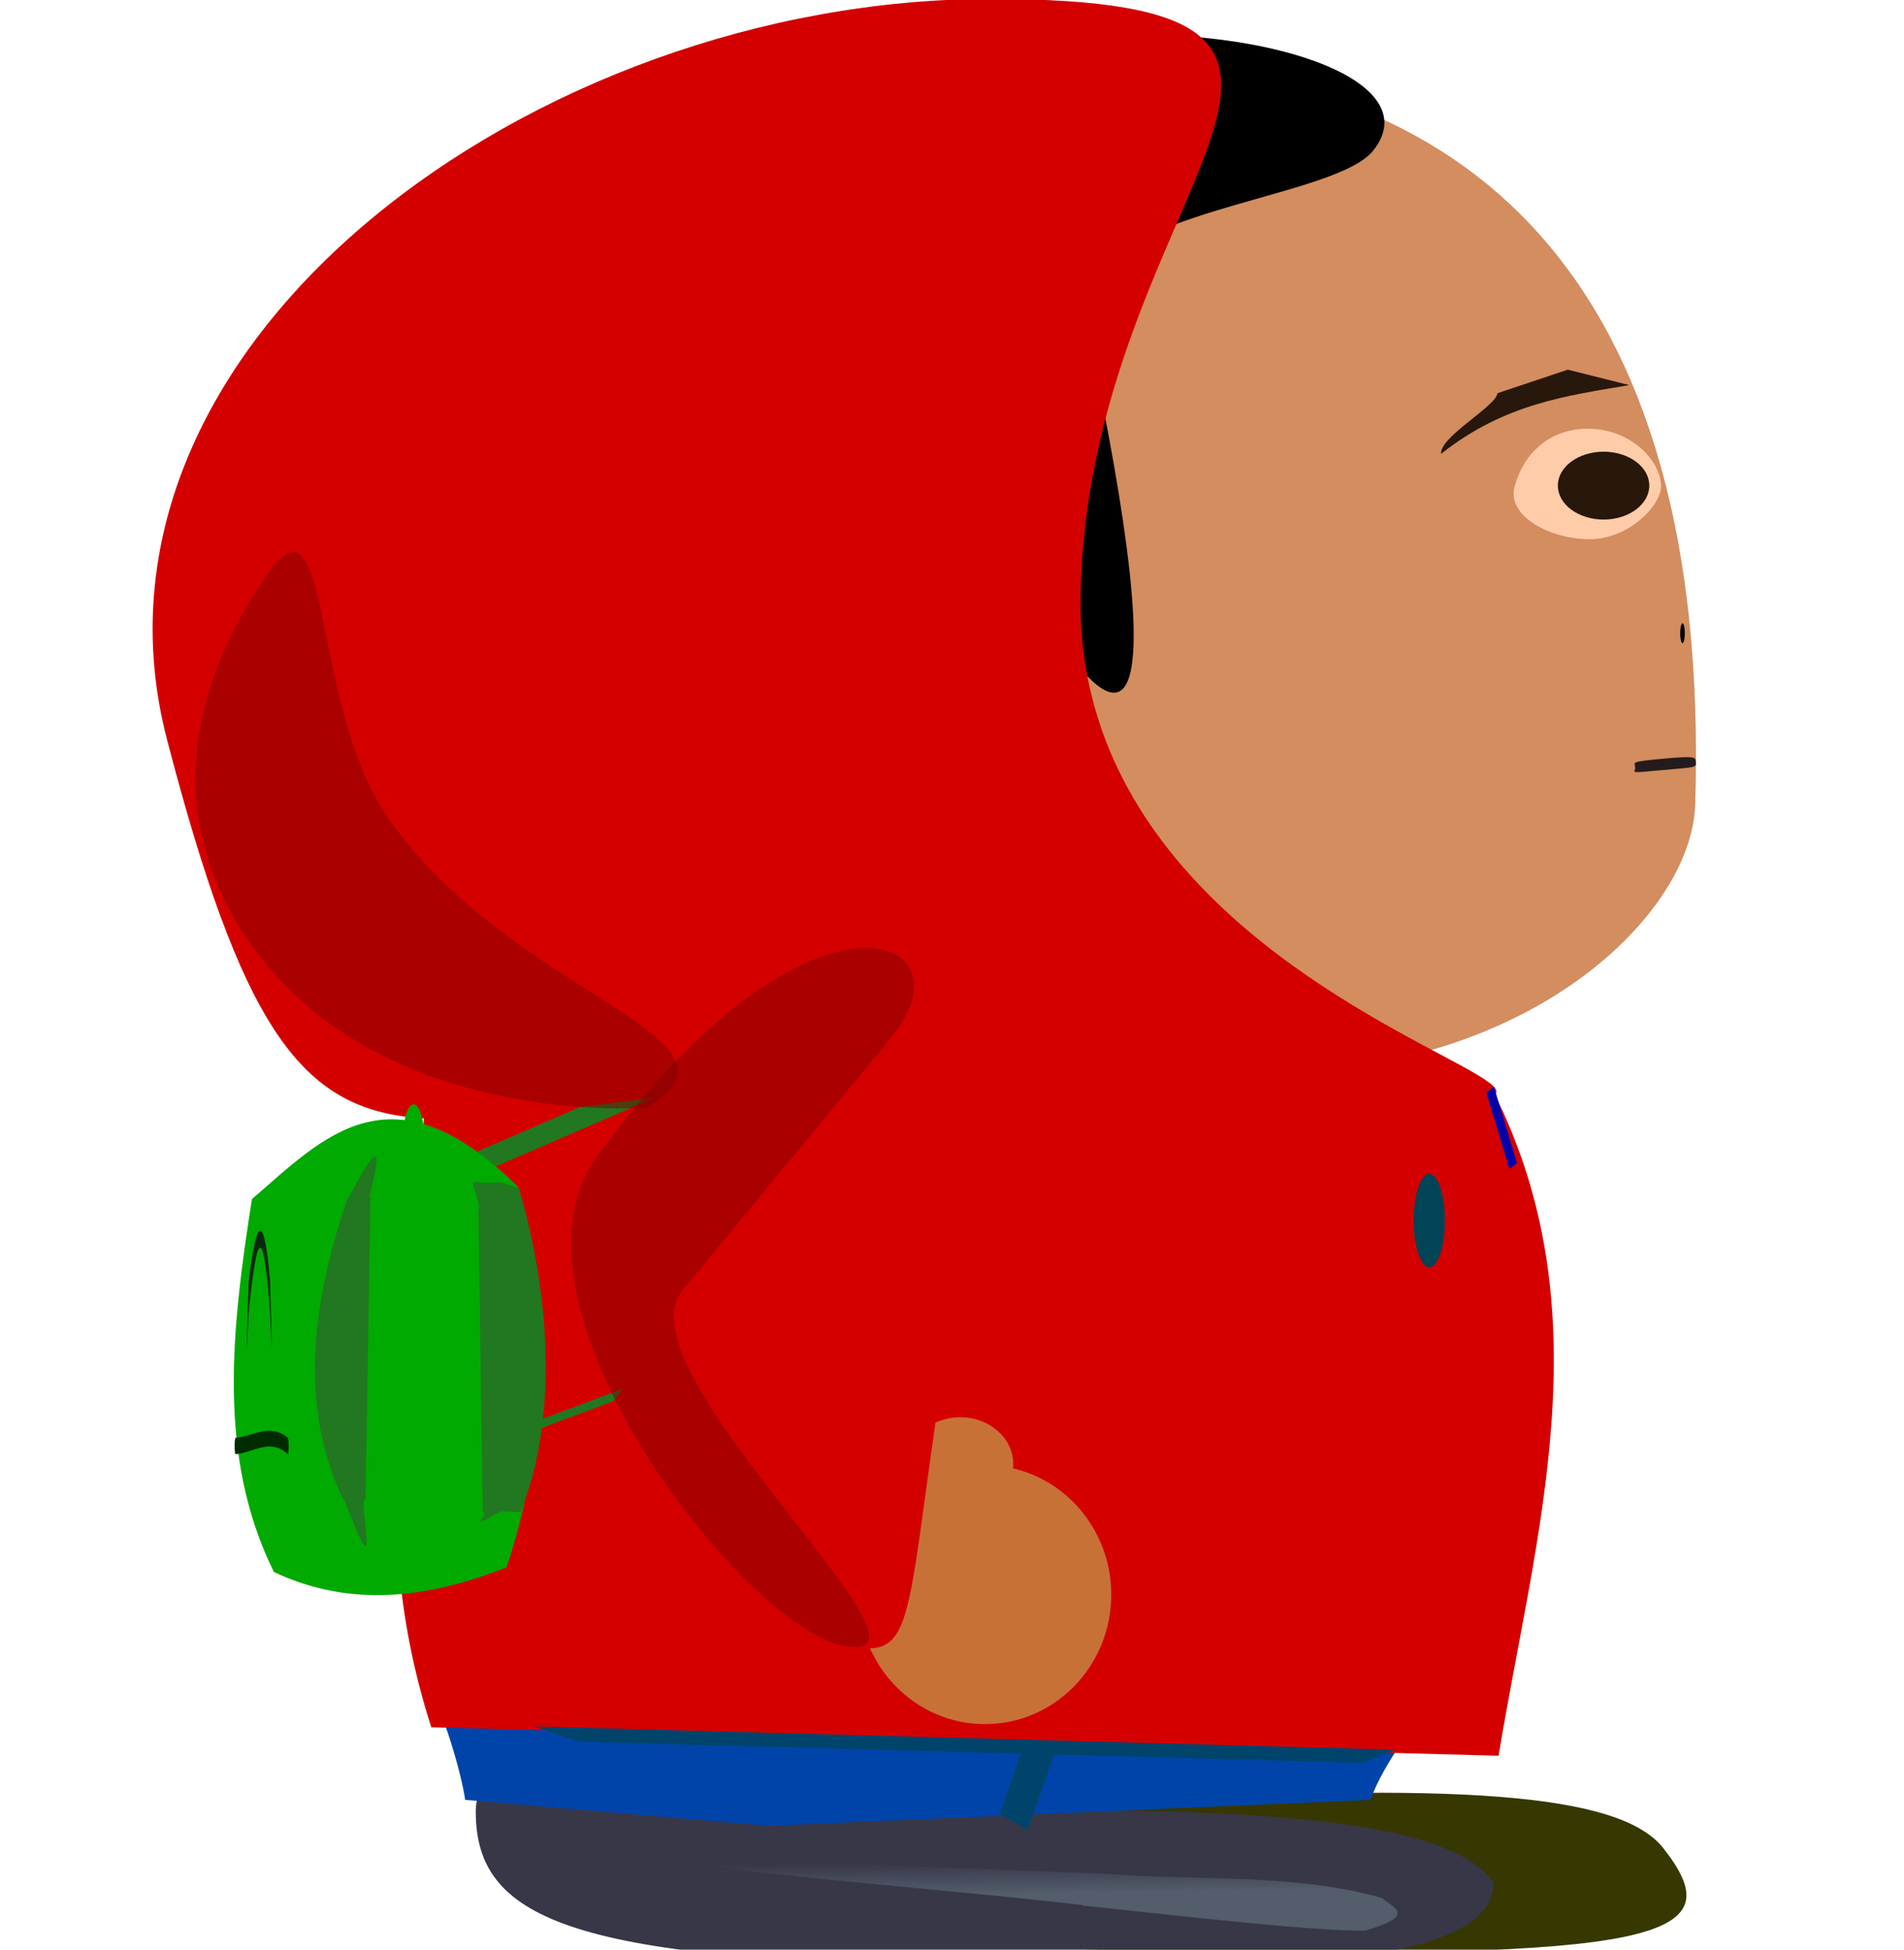 <?xml version="1.0" encoding="UTF-8" standalone="no"?>
<!-- Created with Inkscape (http://www.inkscape.org/) -->

<svg
   width="210mm"
   height="215mm"
   viewBox="0 0 210 215"
   version="1.1"
   id="svg5"
   inkscape:version="1.1 (c68e22c387, 2021-05-23)"
   sodipodi:docname="Gus_droit_2.svg"
   inkscape:export-filename="C:\Users\basti\OneDrive\Images\gimp\Gus_droit.png"
   inkscape:export-xdpi="4.8437209"
   inkscape:export-ydpi="4.8437209"
   xmlns:inkscape="http://www.inkscape.org/namespaces/inkscape"
   xmlns:sodipodi="http://sodipodi.sourceforge.net/DTD/sodipodi-0.dtd"
   xmlns:xlink="http://www.w3.org/1999/xlink"
   xmlns="http://www.w3.org/2000/svg"
   xmlns:svg="http://www.w3.org/2000/svg">
  <sodipodi:namedview
     id="namedview7"
     pagecolor="#ffffff"
     bordercolor="#666666"
     borderopacity="1.0"
     inkscape:pageshadow="2"
     inkscape:pageopacity="0.0"
     inkscape:pagecheckerboard="0"
     inkscape:document-units="mm"
     showgrid="false"
     inkscape:zoom="0.72337262"
     inkscape:cx="217.0389"
     inkscape:cy="416.79764"
     inkscape:window-width="1920"
     inkscape:window-height="1001"
     inkscape:window-x="-9"
     inkscape:window-y="-9"
     inkscape:window-maximized="1"
     inkscape:current-layer="layer1"
     height="296mm" />
  <defs
     id="defs2">
    <linearGradient
       inkscape:collect="always"
       id="linearGradient30040">
      <stop
         style="stop-color:#1c1f24;stop-opacity:1;"
         offset="0"
         id="stop30036" />
      <stop
         style="stop-color:#1c1f24;stop-opacity:0;"
         offset="1"
         id="stop30038" />
    </linearGradient>
    <linearGradient
       inkscape:collect="always"
       id="linearGradient29840">
      <stop
         style="stop-color:#535d6c;stop-opacity:1;"
         offset="0"
         id="stop29836" />
      <stop
         style="stop-color:#535d6c;stop-opacity:0;"
         offset="1"
         id="stop29838" />
    </linearGradient>
    <linearGradient
       inkscape:collect="always"
       id="linearGradient5194">
      <stop
         style="stop-color:#800000;stop-opacity:1;"
         offset="0"
         id="stop5190" />
      <stop
         style="stop-color:#800000;stop-opacity:0;"
         offset="1"
         id="stop5192" />
    </linearGradient>
    <linearGradient
       inkscape:collect="always"
       xlink:href="#linearGradient5194"
       id="linearGradient7905"
       gradientUnits="userSpaceOnUse"
       gradientTransform="matrix(0.738,0.142,-0.213,1.401,81.067,-9.292)"
       x1="51.573"
       y1="126.188"
       x2="51.573"
       y2="126.188" />
    <linearGradient
       inkscape:collect="always"
       xlink:href="#linearGradient5194"
       id="linearGradient14432"
       gradientUnits="userSpaceOnUse"
       gradientTransform="matrix(1.021,-0.7,1.106,0.607,-123.738,81.543)"
       x1="51.573"
       y1="126.188"
       x2="51.573"
       y2="126.188" />
    <linearGradient
       inkscape:collect="always"
       xlink:href="#linearGradient29840"
       id="linearGradient29842"
       x1="-227.651"
       y1="-227.239"
       x2="-227.676"
       y2="-223.428"
       gradientUnits="userSpaceOnUse"
       gradientTransform="matrix(-1,0.018,0.353,-0.935,3.9012585e-6,-1.6333333e-7)" />
    <linearGradient
       inkscape:collect="always"
       xlink:href="#linearGradient30040"
       id="linearGradient30042"
       x1="213.056"
       y1="-59.215"
       x2="213.223"
       y2="-61.333"
       gradientUnits="userSpaceOnUse"
       gradientTransform="matrix(1,4.8444968e-6,0.005,0.999,-1.4028583e-6,2.0862569e-6)" />
  </defs>
  <g
     inkscape:label="Calque 1"
     inkscape:groupmode="layer"
     id="layer1">
    <path
       id="path11385-1"
       style="fill:#373701;fill-opacity:1;stroke-width:0.603"
       d="m 183.454,203.81 c 7.79,9.907 0.128,12.337 -57.205,11.291 -40.457,-0.738 -53.077,-2.857 -53.534,-14.216 -0.31,-7.716 12.234,-0.017 49.942,-2.175 37.708,-2.158 55.968,-1.042 60.798,5.1 z"
       sodipodi:nodetypes="sssss" />
    <path
       id="path11385"
       style="fill:#373748;stroke-width:0.603"
       d="m 164.738,207.601 c 0,10.576 -33.013,9.52 -58.54,9.172 -43.5,-0.593 -53.745,-5.265 -53.722,-17.022 0.015,-7.986 12.417,0.516 50.778,-0.07 38.361,-0.586 56.845,1.363 61.484,7.92 z"
       sodipodi:nodetypes="ssssss" />
    <path
       id="rect10620"
       style="fill:#0044aa;stroke-width:0.561"
       d="M 55.89,189.528 H 156.761 c 0.303,-0.912 -4.303,5.066 -5.594,8.955 l -66.398,2.858 z"
       sodipodi:nodetypes="ccccc" />
    <path
       id="rect10620-4"
       style="fill:#0044aa;stroke-width:0.561"
       d="M 94.956,189.528 H 48.745 c -0.139,-0.912 1.971,5.066 2.563,8.955 l 33.462,2.858 z"
       sodipodi:nodetypes="ccccc" />
    <path
       id="rect10620-1-2"
       style="fill:#00446c;fill-opacity:0.998;stroke-width:0.199"
       d="m 110.261,200.061 4.064,-11.653 2.737,2.811 -3.7,10.609 z"
       sodipodi:nodetypes="ccccc" />
    <path
       id="rect8523"
       style="fill:#d40000;stroke-width:0.391"
       d="m 46.784,121.791 c 44.356,-8.973 78.954,-1.567 117.902,-1.463 12.3,24.429 4.641,48.859 0.597,73.288 L 47.567,190.475 c -8.017,-24.957 -1.262,-43.727 -0.783,-68.684 z"
       sodipodi:nodetypes="ccccc" />
    <path
       id="rect10620-1"
       style="fill:#00446c;fill-opacity:0.998;stroke-width:0.199"
       d="m 59.006,190.388 94.866,2.563 -3.679,1.454 -86.367,-2.333 z"
       sodipodi:nodetypes="ccccc" />
    <ellipse
       style="fill:#c87137;stroke-width:0.381"
       id="path9819-5"
       cx="108.636"
       cy="175.851"
       rx="13.928"
       ry="14.279" />
    <ellipse
       style="fill:#c87137;stroke-width:0.148"
       id="path9819-9-5"
       cx="105.915"
       cy="161.446"
       rx="5.841"
       ry="5.156" />
    <rect
       style="fill:#217821;stroke-width:0.325"
       id="rect20539-9"
       width="61.151"
       height="5.922"
       x="275.925"
       y="350.311"
       ry="0.073"
       transform="matrix(-0.918,0.397,1,-0.005,0,0)"
       inkscape:transform-center-x="-10.383845"
       inkscape:transform-center-y="-2.5546157"
       rx="0.073" />
    <rect
       style="fill:#217821;stroke-width:0.277"
       id="rect20539-9-6"
       width="13.042"
       height="1.657"
       x="-263.583"
       y="-304.946"
       ry="0.054"
       transform="matrix(-0.936,0.351,0.587,-0.81,0,0)"
       inkscape:transform-center-x="-2.0182068"
       inkscape:transform-center-y="-1.5018609"
       rx="0.057" />
    <path
       id="rect20539-9-5"
       style="fill:url(#linearGradient29842);fill-opacity:1;stroke-width:0.185"
       inkscape:transform-center-x="-4.6051979"
       inkscape:transform-center-y="-0.66426642"
       d="m 150.647,212.898 c -5.053,0.116 -18.465,-1.384 -31.221,-2.757 -0.029,-0.003 9e-5,-0.047 -0.029,-0.05 -17.098,-2.133 -83.825,-6.999 1.834,-3.475 0.029,0.002 0.048,-0.044 0.077,-0.041 10.408,0.912 21.204,-0.107 31.221,2.757 0.028,0.008 0.008,0.031 0.029,0.051 1.124,0.996 3.698,1.857 -1.834,3.475 -0.028,0.008 -0.048,0.04 -0.077,0.041 z"
       sodipodi:nodetypes="sssssssss" />
    <path
       id="path31-6"
       style="fill:#d38d5f;fill-rule:evenodd;stroke-width:0.357"
       d="m 113.077,72.662 c 0.938,59.223 -42.761,24.597 1.171,40.61 41.671,15.19 72.228,-8.423 72.727,-24.575 1.814,-58.665 -25.643,-81.682 -65.924,-81.682 -40.281,0 -8.689,20.543 -7.974,65.647 z"
       sodipodi:nodetypes="sssss" />
    <path
       id="path6217-4"
       style="fill:#d40000;stroke-width:0.379"
       d="m 74.988,136.9 c -6.632,45.749 -8.449,37.311 11.835,42.762 14.403,3.871 12.241,5.557 16.558,-24.227 3.016,-20.803 -1.461,-40.326 -11.093,-42.588 -9.632,-2.263 -14.285,3.249 -17.301,24.053 z"
       sodipodi:nodetypes="sssss"
       inkscape:transform-center-x="6.2540308"
       inkscape:transform-center-y="32.664083" />
    <path
       id="path32024"
       style="fill-opacity:0.998;stroke-width:0.265"
       d="m 151.431,16.636 c -4.637,5.752 -34.286,6.649 -31.71,18.679 C 140.365,131.753 94.252,29.405 94.112,19.928 93.98,11.027 108.138,3.809 125.441,3.809 c 17.302,-6e-7 31.667,5.784 25.99,12.827 z"
       sodipodi:nodetypes="sssss" />
    <path
       id="path31"
       style="fill:#d40000;fill-rule:evenodd;stroke-width:0.399"
       d="M 119.179,65.53 C 118.011,124.753 231.396,124.05 105.876,119.589 44.009,117.39 34.702,144.048 18.422,81.565 7.016,37.788 59.086,-0.117 109.249,-0.117 c 50.162,0 10.82,20.543 9.93,65.647 z"
       sodipodi:nodetypes="sssss" />
    <path
       id="path4257-0-5"
       style="fill:url(#linearGradient7905);fill-opacity:1;stroke-width:0.273"
       d="m 75.236,142.342 c -7.306,8.85 31.296,41.913 17.696,39.121 -11.045,-2.267 -38.754,-37.676 -27.16,-53.8 23.175,-32.23 42.124,-24.883 32.445,-13.158 z"
       sodipodi:nodetypes="sssss"
       inkscape:transform-center-x="21.119185"
       inkscape:transform-center-y="26.007489" />
    <path
       id="path4257-0"
       style="fill:url(#linearGradient14432);fill-opacity:1;stroke-width:0.312"
       d="m 42.709,90.046 c 13.656,19.882 41.756,24.278 28.605,32.103 0,0 -29.013,2.361 -43.504,-17.819 -10.582,-14.737 -6.101,-29.926 1.703,-41.045 7.113,-10.134 4.67,14.348 13.195,26.761 z"
       sodipodi:nodetypes="sssss" />
    <rect
       style="fill:url(#linearGradient30042);fill-opacity:1;stroke-width:0.454"
       id="rect11065-9"
       width="8.778"
       height="3.407"
       x="210.546"
       y="-82.047"
       transform="matrix(1.1772455e-4,1,-0.993,0.117,0,0)" />
    <rect
       style="fill:#0000aa;stroke-width:0.252"
       id="rect11065-3"
       width="1.047"
       height="8.802"
       x="129.812"
       y="207.005"
       transform="matrix(0.802,-0.598,0.289,0.957,0,0)" />
    <path
       id="rect17082"
       style="fill:#00aa00;stroke-width:0.147"
       d="m 27.784,132.236 c 7.928,-6.841 15.422,-15.166 29.412,-1.293 3.271,16.053 2.762,29.984 -1.341,41.899 -8.839,3.504 -17.323,4.424 -25.642,0.517 -6.347,-12.831 -4.634,-26.938 -2.43,-41.123 z"
       sodipodi:nodetypes="ccccc" />
    <rect
       style="fill:#00aa00;stroke-width:0.369"
       id="rect17663"
       width="2.292"
       height="10.2"
       x="44.492"
       y="121.791"
       ry="3.326"
       rx="3.326" />
    <path
       id="rect17811"
       style="fill:#0b280b;stroke-width:0.056"
       d="m 27.457,141.006 c 0.887,-6.924 1.662,-7.218 2.309,0 0.039,0.432 0.204,6.511 0.204,7.442 0,0.931 -0.166,-3.598 -0.204,-4.08 -0.863,-11.088 -1.592,-6.69 -2.309,0 -0.04,0.374 -0.259,5.194 -0.259,4.263 0,-0.931 0.218,-7.304 0.259,-7.625 z"
       sodipodi:nodetypes="sssssss" />
    <path
       id="rect17813"
       style="fill:#002b00;stroke-width:0.118"
       d="m 25.976,158.556 c 1.919,-0.158 3.838,-1.657 5.758,0 0.053,0.046 0.096,0.402 0.096,0.902 0,0.5 -0.043,0.953 -0.096,0.902 -1.919,-1.823 -3.838,-0.138 -5.758,0 -0.053,0.004 -0.096,-0.402 -0.096,-0.902 0,-0.5 0.043,-0.898 0.096,-0.902 z"
       sodipodi:nodetypes="sssssss" />
    <path
       id="rect19198"
       style="fill:#217821;stroke-width:0.191"
       d="m 40.862,132.018 -0.546,33.335 c -6.03e-4,0.037 -0.106,0.032 -0.136,0.067 -0.542,0.621 1.975,11.047 -2.209,-0.009 -0.014,-0.036 -0.117,-0.031 -0.134,-0.068 -4.806,-10.143 -3.547,-21.463 0.546,-33.335 0.013,-0.037 0.117,-0.031 0.136,-0.067 3.858,-7.292 3.3,-4.263 2.209,0.009 -0.009,0.037 0.134,0.03 0.134,0.068 z"
       sodipodi:nodetypes="sssssssss" />
    <path
       id="rect19198-2"
       style="fill:#217821;stroke-width:0.177"
       d="m 52.765,133.28 0.471,33.335 c 5.29e-4,0.037 0.092,0.032 0.117,0.067 0.468,0.621 -1.975,2.124 1.907,-0.009 0.034,-0.019 2.123,0.098 2.138,0.062 4.149,-10.143 3.331,-23.921 -0.202,-35.792 0,0 -2.099,-0.589 -2.14,-0.584 -3.735,0.467 -3.118,-1.418 -2.176,2.854 0.007,0.037 -0.116,0.03 -0.115,0.068 z"
       sodipodi:nodetypes="sssssssss" />
    <path
       id="rect1430"
       style="fill:#28170b;stroke-width:0.148"
       d="m 165.159,43.362 7.762,-2.596 6.774,1.701 c -6.876,1.18 -13.741,2.028 -20.75,7.58 -0.173,-1.887 6.101,-5.256 6.214,-6.685 z"
       sodipodi:nodetypes="ccccc"
       inkscape:transform-center-x="2.9479015"
       inkscape:transform-center-y="2.5526529" />
    <path
       id="path2169-5-4-0"
       style="fill:#ffccaa;stroke-width:0.456"
       d="m 167.032,53.755 c -0.794,3.168 3.935,5.709 8.291,5.709 4.357,0 8.088,-3.845 7.888,-6.092 -0.245,-2.765 -3.398,-5.997 -7.888,-6.092 -4.356,-0.093 -7.351,2.728 -8.291,6.476 z"
       sodipodi:nodetypes="sssss" />
    <path
       id="path3219-1"
       style="fill:#241c1c;stroke-width:0.48"
       d="m 187.042,84.104 c 0.058,0.58 -0.156,0.496 -3.889,0.84 -3.734,0.343 -2.748,0.261 -2.806,-0.32 -0.058,-0.58 -0.606,-0.619 3.128,-0.962 3.734,-0.343 3.51,-0.137 3.568,0.443 z"
       sodipodi:nodetypes="sssss" />
    <ellipse
       style="fill:#28170b;stroke-width:0.286"
       id="path2169"
       ry="3.742"
       rx="5.043"
       cy="53.553"
       cx="176.865" />
    <ellipse
       style="fill:#000000;fill-opacity:0.998;stroke-width:0.434"
       id="path31470"
       cx="185.57"
       cy="69.829"
       rx="0.256"
       ry="1.097" />
    <ellipse
       style="fill:#004455;stroke-width:0.082"
       id="path9819-9"
       cx="157.644"
       cy="134.601"
       rx="1.723"
       ry="5.156" />
  </g>
</svg>
